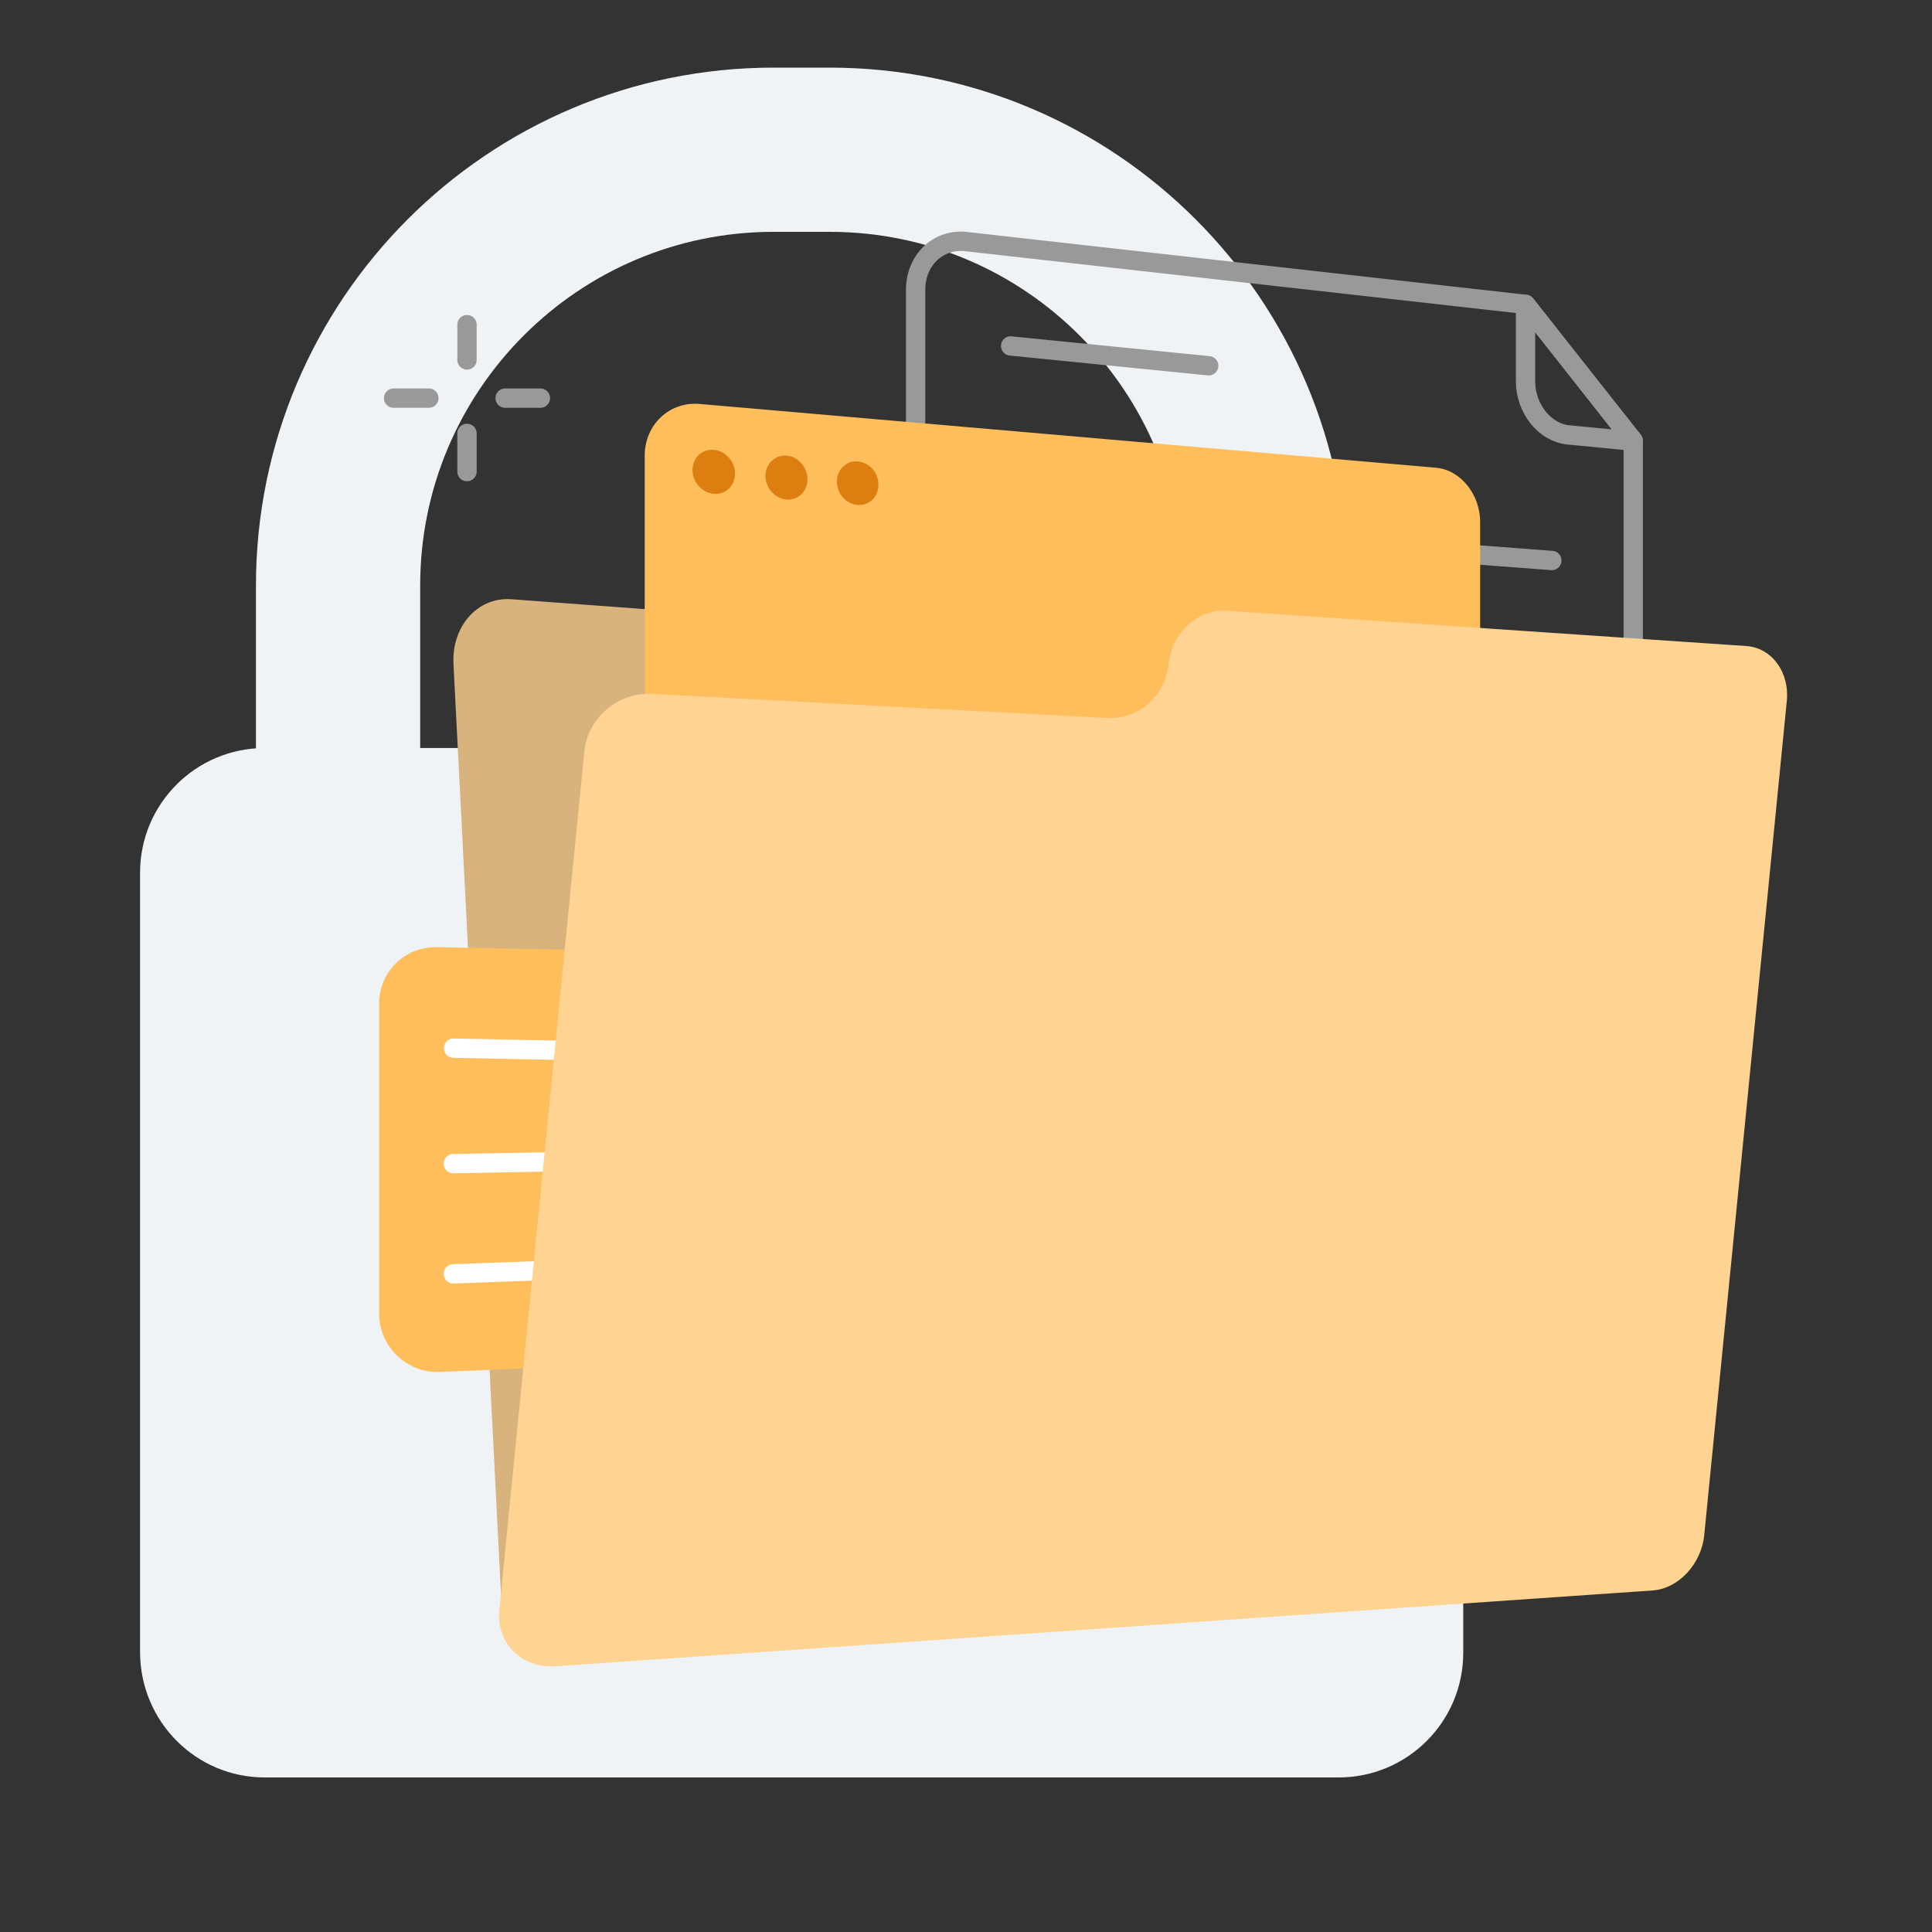 <svg xmlns="http://www.w3.org/2000/svg" width="400" height="400" fill="none" viewBox="0 0 400 400"><rect x="0" y="0" width="400" height="400" fill="#333333" stroke="none"/><path fill="#F0F3F5" d="M54.795 368h222.359c14.197 0 25.795-11.507 25.795-25.815V180.689c0-14.209-11.498-25.815-25.795-25.815H54.795C40.598 154.874 29 166.38 29 180.689v161.496C29.1 356.493 40.598 368 54.795 368"/><path stroke="#F0F3F5" stroke-width="34" d="M261.956 248.629H69.992V121.254c0-49.83 40.393-90.254 90.183-90.254h11.598c49.791 0 90.183 40.424 90.183 90.254z" clip-rule="evenodd"/><path fill="#D8B37D" d="M154.776 316.169c-11.098 1.801-50.89 17.01-50.89 17.01l-9.998-195.716c-.4-7.704 4.899-13.808 11.797-13.408l173.068 12.808 33.694 133.279z"/><path fill="#FFBE5C" d="m158.076 197.4-67.687-1.301c-6.6-.1-11.898 5.103-11.898 11.707v64.138c0 6.904 5.799 12.408 12.597 12.108l72.087-3.102c6.599-.3 11.598-5.904 11.098-12.608l-4.399-59.735c-.5-6.204-5.599-11.107-11.798-11.207"/><path fill="#fff" d="M93.929 215.009a2 2 0 0 0-.081 3.999zm54.509 5.099a2 2 0 1 0 .08-3.999zm-54.586 18.813a2 2 0 1 0 .073 3.999zm54.663 2.999a2 2 0 1 0-.074-3.999zm-54.7 19.818a2 2 0 1 0 .147 3.997zm54.736 1.996a2 2 0 0 0-.146-3.997zm-54.703-44.726 54.59 1.1.08-3.999-54.59-1.1zm.077 23.912 54.59-1-.074-3.999-54.59 1zm.037 22.815 54.589-2.001-.146-3.997-54.59 2.001z"/><path fill="#999" d="m315.846 63.019 1.569-1.24a2 2 0 0 0-1.346-.748zM199.968 50.011l.223-1.987-.014-.002zM189.57 211.007h-2a2 2 0 0 0 1.982 2zm148.572 1.301-.018 2a2 2 0 0 0 2.018-2zm0-121.072h2a2 2 0 0 0-.431-1.24zm-128.677-21.6a2 2 0 1 0-.398 3.98zm40.594 8.082a2 2 0 0 0 .399-3.98zm-36.743 28.133a2 2 0 0 0-.302 3.989zm107.877 12.194a2.001 2.001 0 0 0 .303-3.989zm-5.124-57.013L200.191 48.024l-.446 3.975 115.878 13.008zm-115.892-13.01c-6.994-.736-12.607 4.722-12.607 11.995h4c0-5.134 3.784-8.48 8.188-8.017zM187.57 60.017v150.99h4V60.017zm1.982 152.99 148.572 1.301.035-4-148.572-1.301zm150.59-.699V91.236h-4v121.072zm-.431-122.312-22.296-28.217-3.138 2.48 22.296 28.217zm-130.644-16.38 40.992 4.102.399-3.98-40.993-4.102zm41.391.122-40.993-4.102-.398 3.98 40.992 4.102zm-37.444 36.102 108.179 8.205.303-3.989-108.18-8.205zm108.482 4.216-108.18-8.205-.302 3.989 108.179 8.205z"/><path stroke="#999" stroke-linecap="round" stroke-linejoin="round" stroke-width="4" d="M315.846 63.019v15.91c0 5.703 3.999 10.606 8.798 11.106l13.498 1.3z" clip-rule="evenodd"/><path fill="#FFBE5C" d="m297.25 307.562-152.472 1.301c-6.198.1-11.298-5.103-11.298-11.507V94.336c0-6.404 5.1-11.207 11.298-10.707L297.25 96.837c5.099.4 9.198 5.504 9.198 11.207v188.812c-.1 5.904-4.199 10.606-9.198 10.706"/><path fill="#DD7E10" fill-rule="evenodd" d="M152.177 98.036c0-2.501-1.999-4.703-4.399-4.903-2.499-.2-4.399 1.701-4.399 4.203 0 2.501 2 4.703 4.399 4.903 2.5.2 4.399-1.701 4.399-4.203m14.997 1.201c0-2.501-1.899-4.703-4.299-4.903s-4.399 1.701-4.399 4.203c0 2.501 1.999 4.702 4.399 4.902 2.4.101 4.299-1.701 4.299-4.202m10.399-3.704c2.399.2 4.299 2.302 4.299 4.803s-1.9 4.403-4.299 4.203c-2.4-.201-4.299-2.302-4.299-4.803s1.899-4.403 4.299-4.203" clip-rule="evenodd"/><path fill="#FFD493" d="M241.96 137.465c.6-6.504 6.099-11.407 12.098-11.007l107.58 7.305c5.199.4 8.898 5.403 8.298 11.407l-17.097 172.702c-.599 5.904-5.299 11.007-10.598 11.407l-227.157 15.709c-7.099.5-12.398-4.803-11.698-11.707l17.597-177.705c.7-7.004 6.998-12.308 13.997-11.907l94.482 5.003c6.399.2 11.898-4.803 12.498-11.207"/><path fill="#999" d="M98.687 67.221a2 2 0 0 0-4 0zm-4 7.305a2 2 0 0 0 4 0zm4 15.209a2 2 0 1 0-4 0zm-4 7.904a2 2 0 1 0 4 0zm17.197-13.209a2 2 0 1 0 0-4zm-7.299-4a2 2 0 0 0 0 4zm-15.796 4a2 2 0 0 0 0-4zm-7.299-4a2 2 0 0 0 0 4zm13.197-13.209v7.305h4V67.22zm0 22.514v7.904h4v-7.904zm17.197-9.305h-7.299v4h7.299zm-23.095 0H81.49v4h7.299z"/></svg>
